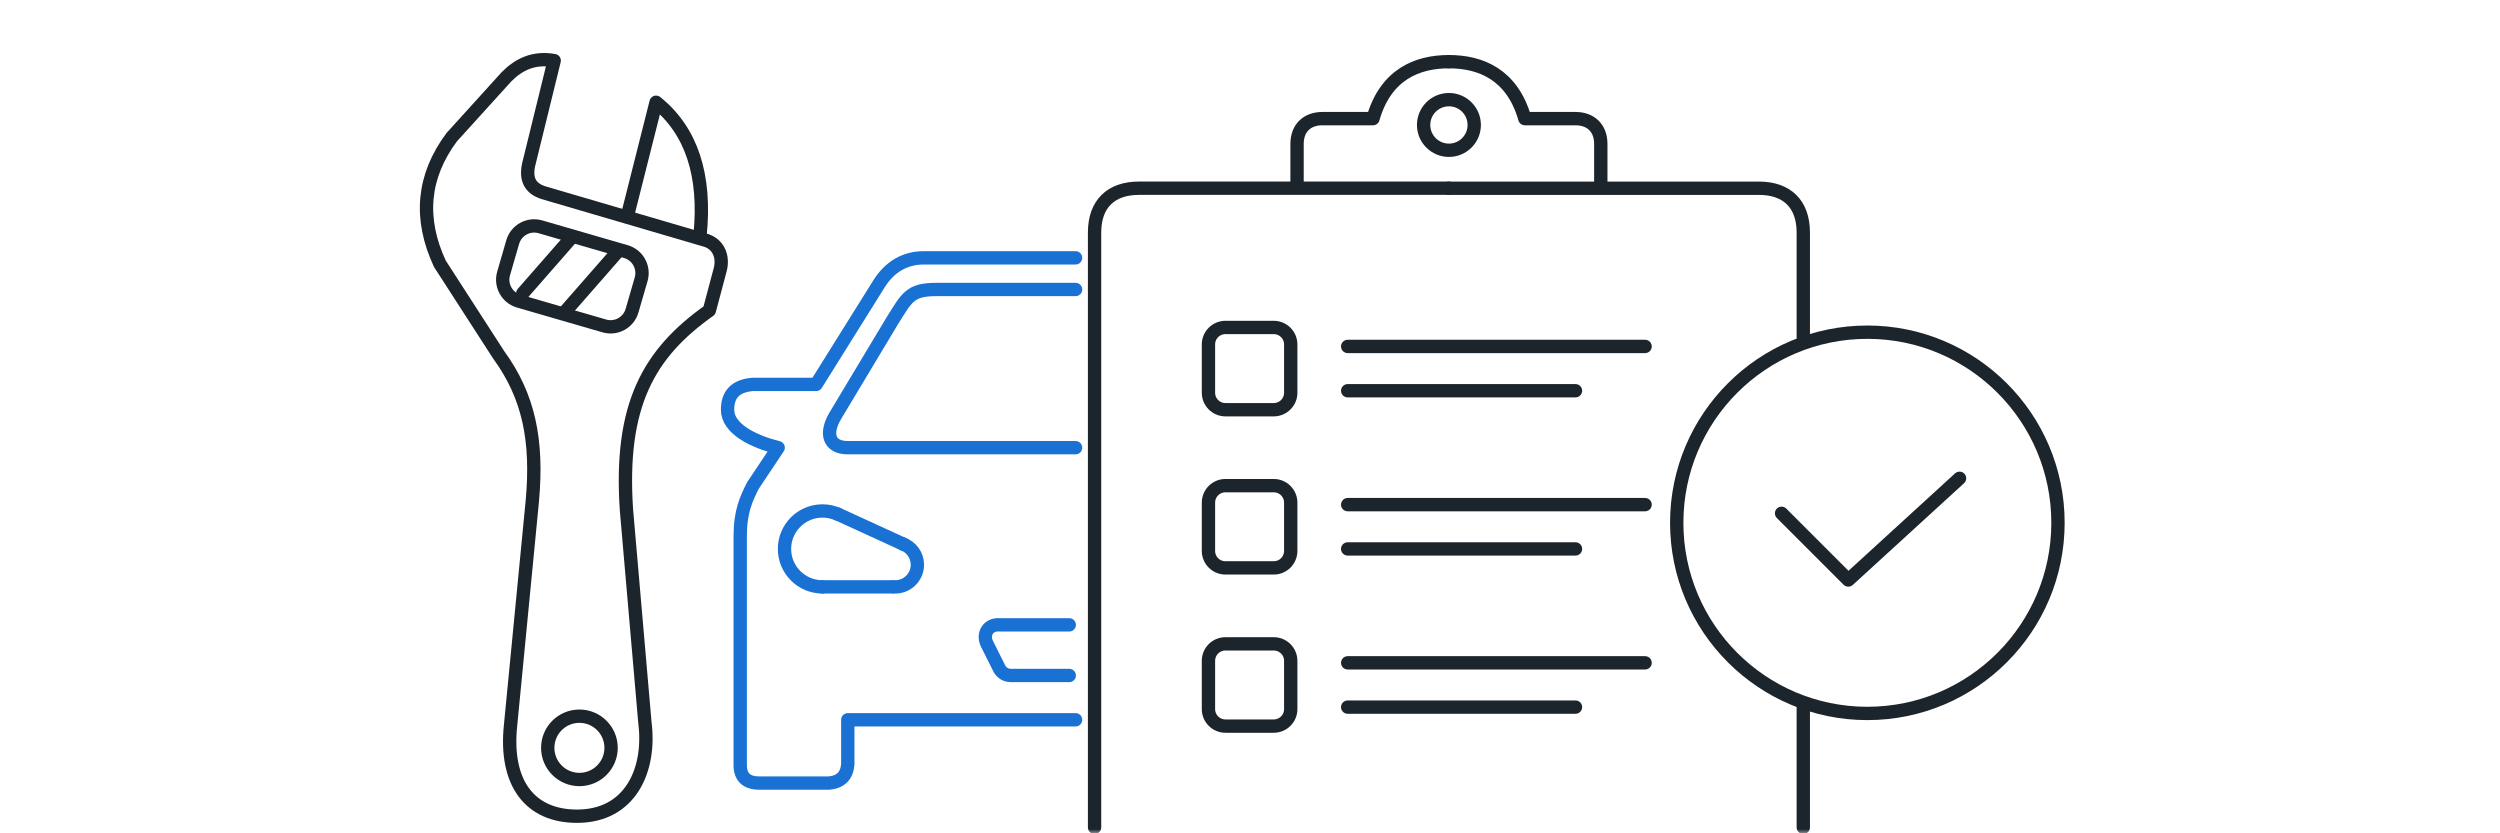 <svg width="300" height="100" viewBox="0 0 300 100" fill="none" xmlns="http://www.w3.org/2000/svg">
<mask id="mask0_230_15288" style="mask-type:alpha" maskUnits="userSpaceOnUse" x="0" y="0" width="300" height="100">
<rect width="300" height="100" fill="#D9D9D9"/>
</mask>
<g mask="url(#mask0_230_15288)">
<path d="M173.871 7.401C170.075 7.401 166.278 8.92 164.759 14.236H158.684C156.876 14.236 155.647 15.343 155.647 17.273V21.829" stroke="#1D252C" stroke-width="1.6" stroke-miterlimit="79.84" stroke-linecap="round" stroke-linejoin="round"/>
<path d="M173.871 7.401C177.668 7.401 181.465 8.92 182.983 14.236H189.058C190.866 14.236 192.095 15.343 192.095 17.273V21.829" stroke="#1D252C" stroke-width="1.6" stroke-miterlimit="79.84" stroke-linecap="round" stroke-linejoin="round"/>
<path d="M173.871 22.587H136.664C133.351 22.587 131.348 24.438 131.348 27.903V99.281" stroke="#1D252C" stroke-width="1.6" stroke-miterlimit="79.84" stroke-linecap="round" stroke-linejoin="round"/>
<path d="M173.871 22.589H211.079C214.391 22.589 216.394 24.44 216.394 27.904V40.477" stroke="#1D252C" stroke-width="1.6" stroke-miterlimit="79.84" stroke-linecap="round" stroke-linejoin="round"/>
<path d="M216.394 84.802V99.281" stroke="#1D252C" stroke-width="1.6" stroke-miterlimit="79.84" stroke-linecap="round" stroke-linejoin="round"/>
<path fill-rule="evenodd" clip-rule="evenodd" d="M224.083 39.862C236.71 39.862 246.958 50.11 246.958 62.737C246.958 75.365 236.71 85.613 224.083 85.613C211.455 85.613 201.207 75.365 201.207 62.737C201.207 50.11 211.455 39.862 224.083 39.862Z" stroke="#1D252C" stroke-width="1.6" stroke-miterlimit="79.84"/>
<path d="M213.789 61.595L221.796 69.601L235.146 57.395" stroke="#1D252C" stroke-width="1.6" stroke-miterlimit="79.84" stroke-linecap="round" stroke-linejoin="round"/>
<path d="M129.07 30.941H110.846C108.568 30.941 106.773 32.045 105.531 33.979L97.937 46.128H90.344C88.149 46.298 87.309 47.433 87.307 49.165C87.307 51.443 90.344 52.962 93.381 53.721L90.344 58.277C89.585 59.796 88.825 61.315 88.825 64.352V91.688C88.786 93.207 89.546 93.965 91.103 93.966H99.456C100.922 93.851 101.639 93.053 101.734 91.688V86.373H129.07" stroke="#1971D4" stroke-width="1.6" stroke-miterlimit="79.84" stroke-linecap="round" stroke-linejoin="round"/>
<path d="M129.07 53.722H101.734C99.515 53.722 98.945 52.096 100.215 49.925L107.049 38.535C108.835 35.694 109.173 34.738 112.365 34.738H129.07" stroke="#1971D4" stroke-width="1.6" stroke-miterlimit="79.84" stroke-linecap="round" stroke-linejoin="round"/>
<path d="M98.697 70.427C96.182 70.427 94.139 68.386 94.139 65.871C94.139 63.356 96.182 61.315 98.697 61.315C99.353 61.315 99.977 61.454 100.54 61.704" stroke="#1971D4" stroke-width="1.6" stroke-miterlimit="79.84" stroke-linecap="round" stroke-linejoin="round"/>
<path d="M108.304 65.26C109.342 65.622 110.087 66.609 110.087 67.77C110.087 69.237 108.895 70.427 107.428 70.427C107.364 70.427 107.302 70.425 107.24 70.42" stroke="#1971D4" stroke-width="1.6" stroke-miterlimit="79.84" stroke-linecap="round" stroke-linejoin="round"/>
<path d="M100.513 61.683L108.468 65.331" stroke="#1971D4" stroke-width="1.6" stroke-miterlimit="79.84" stroke-linecap="round" stroke-linejoin="round"/>
<path d="M107.049 70.427H98.697" stroke="#1971D4" stroke-width="1.6" stroke-miterlimit="79.84" stroke-linecap="round" stroke-linejoin="round"/>
<path d="M128.311 74.983H119.958C118.602 74.864 117.854 76.068 118.439 77.261L119.958 80.298C120.265 80.774 120.715 81.09 121.477 81.057H128.311" stroke="#1971D4" stroke-width="1.6" stroke-miterlimit="79.84" stroke-linecap="round" stroke-linejoin="round"/>
<path fill-rule="evenodd" clip-rule="evenodd" d="M145.015 41.333V47.13C145.015 48.253 145.929 49.166 147.052 49.166H152.851C153.974 49.166 154.888 48.253 154.888 47.13V41.333C154.888 40.209 153.974 39.296 152.851 39.296H147.052C145.929 39.296 145.015 40.209 145.015 41.333Z" stroke="#1D252C" stroke-width="1.6" stroke-miterlimit="79.84"/>
<path fill-rule="evenodd" clip-rule="evenodd" d="M145.015 60.315V66.111C145.015 67.235 145.929 68.148 147.052 68.148H152.851C153.974 68.148 154.888 67.235 154.888 66.111V60.315C154.888 59.191 153.974 58.278 152.851 58.278H147.052C145.929 58.278 145.015 59.191 145.015 60.315Z" stroke="#1D252C" stroke-width="1.6" stroke-miterlimit="79.84"/>
<path fill-rule="evenodd" clip-rule="evenodd" d="M145.015 79.299V85.095C145.015 86.219 145.929 87.132 147.052 87.132H152.851C153.974 87.132 154.888 86.219 154.888 85.095V79.299C154.888 78.175 153.974 77.262 152.851 77.262H147.052C145.929 77.262 145.015 78.175 145.015 79.299Z" stroke="#1D252C" stroke-width="1.6" stroke-miterlimit="79.84"/>
<path d="M161.722 41.572H197.411" stroke="#1D252C" stroke-width="1.6" stroke-miterlimit="79.84" stroke-linecap="round" stroke-linejoin="round"/>
<path d="M161.722 46.888H189.058" stroke="#1D252C" stroke-width="1.6" stroke-miterlimit="79.84" stroke-linecap="round" stroke-linejoin="round"/>
<path d="M161.722 60.556H197.411" stroke="#1D252C" stroke-width="1.6" stroke-miterlimit="79.84" stroke-linecap="round" stroke-linejoin="round"/>
<path d="M161.722 65.87H189.058" stroke="#1D252C" stroke-width="1.6" stroke-miterlimit="79.84" stroke-linecap="round" stroke-linejoin="round"/>
<path d="M161.722 79.54H197.411" stroke="#1D252C" stroke-width="1.6" stroke-miterlimit="79.84" stroke-linecap="round" stroke-linejoin="round"/>
<path d="M161.722 84.854H189.058" stroke="#1D252C" stroke-width="1.6" stroke-miterlimit="79.84" stroke-linecap="round" stroke-linejoin="round"/>
<path fill-rule="evenodd" clip-rule="evenodd" d="M173.871 11.958C175.548 11.958 176.909 13.319 176.909 14.995C176.909 16.672 175.548 18.032 173.871 18.032C172.195 18.032 170.833 16.672 170.833 14.995C170.833 13.319 172.195 11.958 173.871 11.958Z" stroke="#1D252C" stroke-width="1.6" stroke-miterlimit="79.84"/>
<path fill-rule="evenodd" clip-rule="evenodd" d="M61.527 29.043L60.432 32.82C60.02 34.239 60.838 35.726 62.257 36.137L72.525 39.114C73.944 39.525 75.432 38.706 75.843 37.288L76.938 33.512C77.348 32.091 76.53 30.605 75.112 30.193L64.843 27.216C63.425 26.805 61.939 27.624 61.527 29.043Z" stroke="#1D252C" stroke-width="1.6" stroke-miterlimit="79.84"/>
<path d="M68.643 28.436L62.732 35.191" stroke="#1D252C" stroke-width="1.6" stroke-miterlimit="79.84" stroke-linecap="round" stroke-linejoin="round"/>
<path d="M74.217 30.08L67.82 37.391" stroke="#1D252C" stroke-width="1.6" stroke-miterlimit="79.84" stroke-linecap="round" stroke-linejoin="round"/>
<path fill-rule="evenodd" clip-rule="evenodd" d="M63.427 19.801C63.029 21.73 63.817 22.633 65.116 23.094L84.833 28.878C86.397 29.469 86.813 31.049 86.395 32.468L85.123 37.252C77.847 42.409 74.328 48.581 75.174 61.185L77.39 86.729C78.105 92.351 75.676 97.946 69.237 97.946C63.617 97.946 60.533 94.002 61.269 87.022L63.879 60.13C64.541 52.822 63.451 47.544 59.843 42.583L52.79 31.659C50.259 26.24 50.703 21.17 54.209 16.46L60.762 9.231C62.272 7.69 64.097 6.842 66.504 7.272L63.427 19.801Z" stroke="#1D252C" stroke-width="1.6" stroke-miterlimit="79.84" stroke-linejoin="round"/>
<path d="M84.001 28.28C84.745 20.979 82.957 15.667 78.731 12.27L75.286 25.916" stroke="#1D252C" stroke-width="1.6" stroke-miterlimit="79.84" stroke-linecap="round" stroke-linejoin="round"/>
<path fill-rule="evenodd" clip-rule="evenodd" d="M69.529 85.942C71.627 85.942 73.331 87.644 73.331 89.741C73.331 91.839 71.627 93.541 69.529 93.541C67.431 93.541 65.728 91.839 65.728 89.741C65.728 87.644 67.431 85.942 69.529 85.942Z" stroke="#1D252C" stroke-width="1.6" stroke-miterlimit="79.84" stroke-linejoin="round"/>
</g>
</svg>
